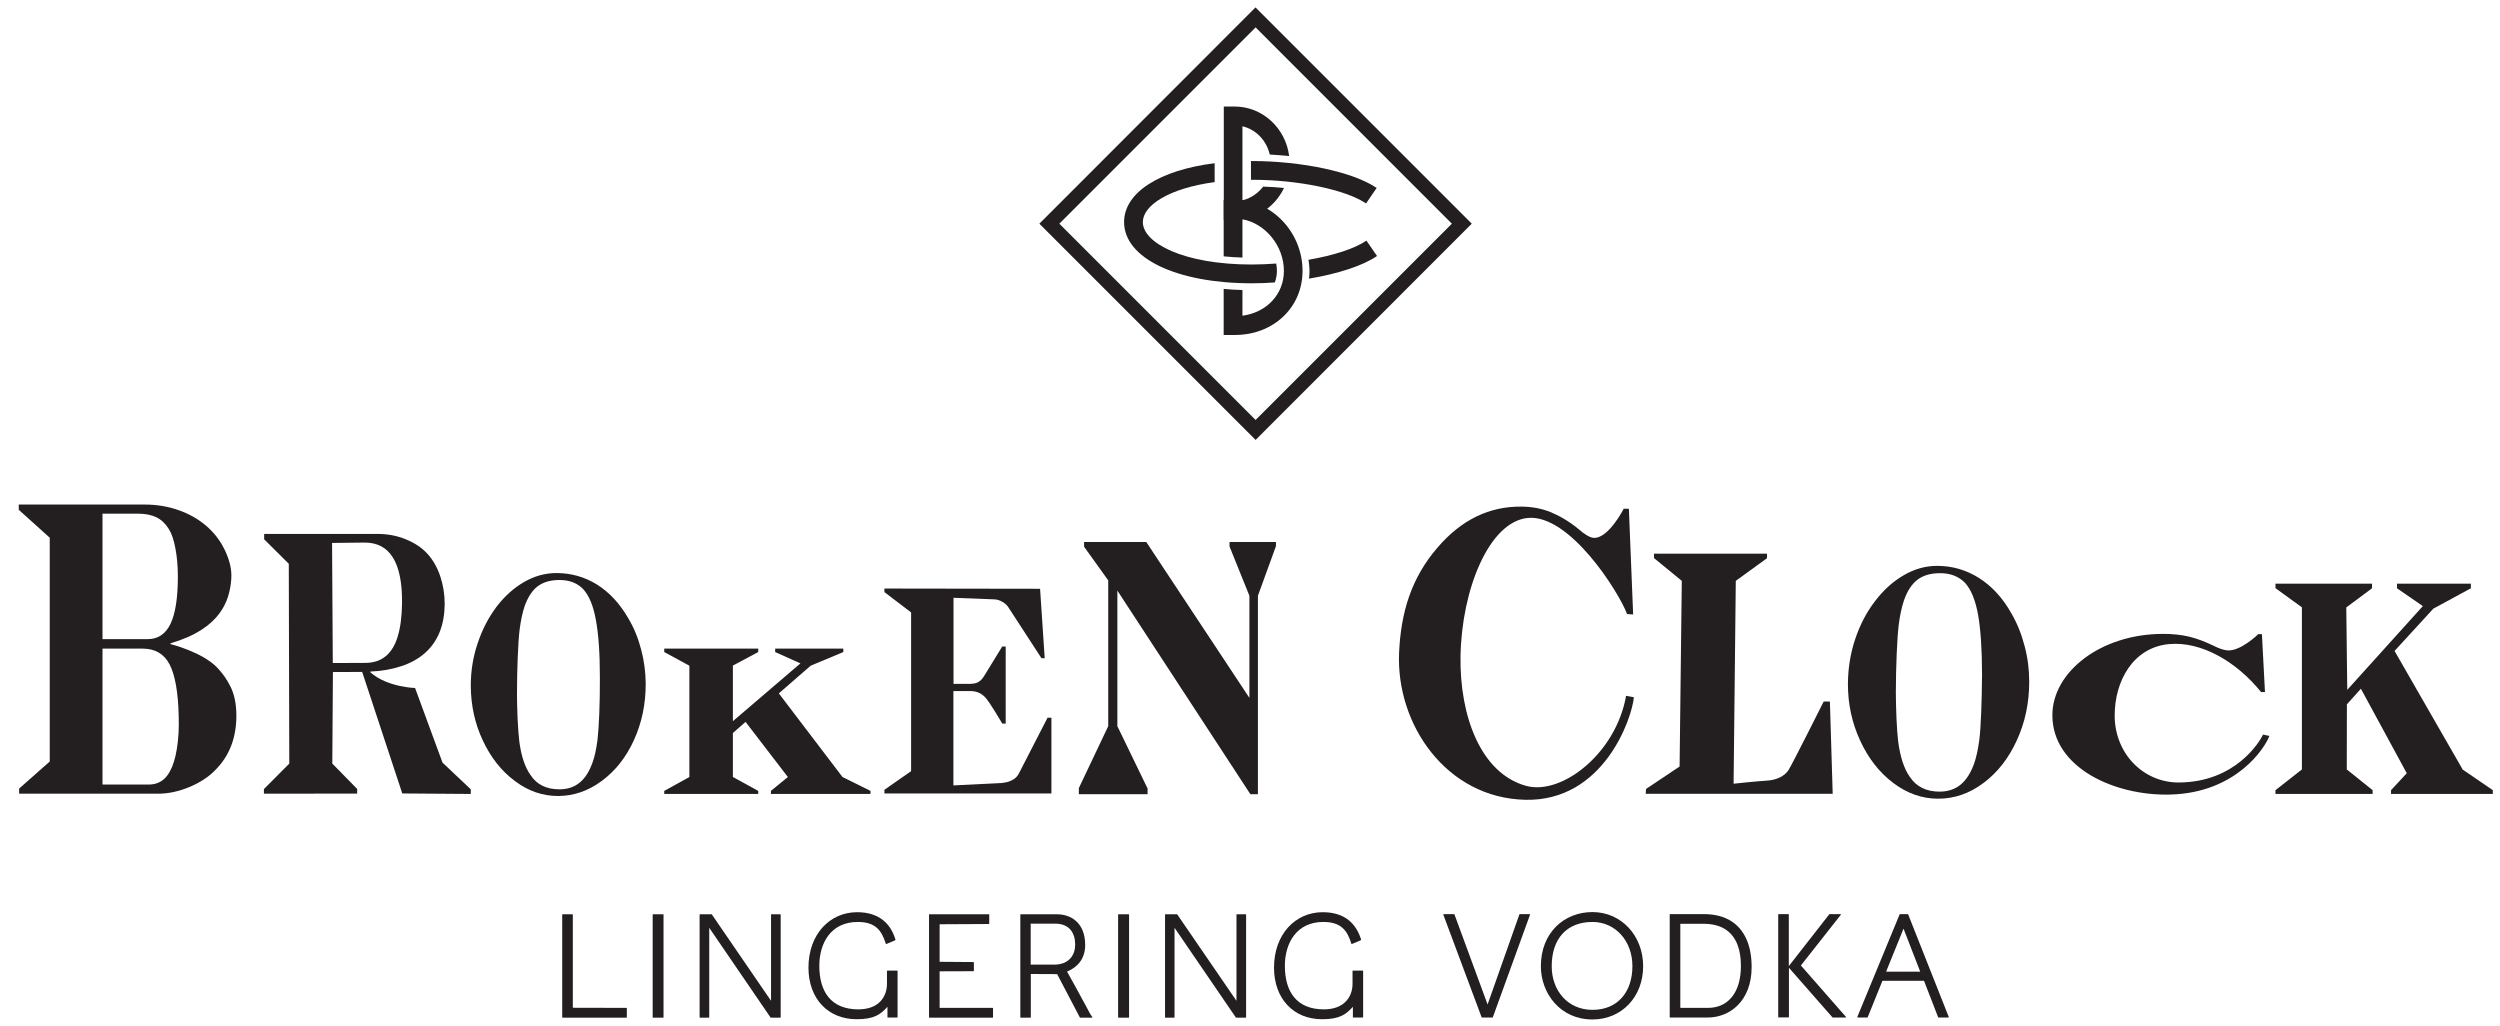 <svg width="190" height="78" viewBox="0 0 190 78" fill="none" xmlns="http://www.w3.org/2000/svg">
<g clip-path="url(#clip0_1083_4970)">
<path d="M95.426 33.435L78.991 17L95.417 0.564L111.853 17L95.426 33.435ZM80.51 17L95.426 31.916L110.342 17L95.426 2.083L80.51 17Z" fill="#231F20"/>
<path d="M103.82 15.462L104.626 14.285C102.856 13.071 98.938 12.238 95.12 12.238C95.102 12.238 95.083 12.238 95.074 12.238V13.664C95.093 13.664 95.102 13.664 95.12 13.664C98.623 13.655 102.282 14.415 103.82 15.462Z" fill="#231F20"/>
<path d="M94.426 15.221V9.597C95.454 9.838 96.26 10.681 96.501 11.746C96.992 11.774 97.483 11.811 97.974 11.858C97.715 9.745 95.954 8.096 93.833 8.096H93.008V16.703H93.833C95.482 16.703 96.909 15.712 97.585 14.285C97.057 14.229 96.529 14.202 96.001 14.183C95.593 14.702 95.046 15.082 94.426 15.221Z" fill="#231F20"/>
<path d="M93.851 15.184H92.999V19.483C93.444 19.529 93.925 19.557 94.426 19.575V16.666C96.158 16.981 97.576 18.677 97.576 20.594C97.576 22.373 96.251 23.754 94.426 23.994V22.04C93.935 22.03 93.462 22.003 92.999 21.956V25.458H93.851C96.788 25.458 98.993 23.364 98.993 20.594C99.002 17.657 96.64 15.184 93.851 15.184Z" fill="#231F20"/>
<path d="M95.12 20.103C89.942 20.103 86.856 18.463 86.856 16.879C86.856 15.61 88.848 14.304 92.313 13.84V12.404C88.153 12.923 85.43 14.619 85.43 16.879C85.43 19.612 89.413 21.53 95.111 21.53C95.704 21.53 96.306 21.512 96.89 21.465C96.983 21.187 97.047 20.9 97.047 20.585C97.047 20.4 97.02 20.214 96.992 20.029C96.38 20.076 95.75 20.103 95.12 20.103ZM104.654 19.455L103.848 18.287C102.958 18.899 101.337 19.418 99.447 19.742C99.484 20.02 99.521 20.307 99.521 20.594C99.521 20.789 99.512 20.983 99.484 21.178C101.68 20.807 103.57 20.205 104.654 19.455Z" fill="#231F20"/>
<path d="M50.483 49.296H57.626V49.556L55.699 50.584V54.809L60.832 50.417L58.914 49.556V49.296H64.093V49.556L61.61 50.593L59.192 52.697L64.028 59.052L66.159 60.108V60.34H58.59V60.108L59.877 59.052L56.663 54.864L55.699 55.708V59.052L57.626 60.108V60.34H50.483V60.108L52.392 59.052V50.593L50.483 49.556V49.296Z" fill="#231F20"/>
<path d="M42.284 43.552C43.396 43.552 44.424 43.84 45.369 44.423C46.314 45.016 47.102 45.868 47.75 46.989C48.176 47.703 48.501 48.49 48.723 49.352C48.954 50.204 49.066 51.075 49.075 51.965C49.075 53.512 48.778 54.929 48.185 56.236C47.593 57.542 46.777 58.58 45.749 59.339C44.721 60.108 43.618 60.488 42.423 60.497C41.246 60.497 40.153 60.127 39.134 59.358C38.105 58.598 37.299 57.57 36.697 56.282C36.086 54.994 35.789 53.605 35.78 52.122C35.78 51.01 35.947 49.936 36.299 48.898C36.642 47.86 37.123 46.934 37.726 46.128C38.337 45.322 39.041 44.692 39.819 44.238C40.607 43.784 41.431 43.552 42.284 43.552ZM42.516 44.08C41.83 44.08 41.274 44.247 40.857 44.562C40.44 44.886 40.116 45.387 39.866 46.081C39.699 46.6 39.579 47.175 39.495 47.814C39.43 48.342 39.384 49.056 39.347 49.954C39.31 50.853 39.291 51.798 39.291 52.789C39.291 53.327 39.31 53.938 39.338 54.633C39.375 55.318 39.412 55.893 39.467 56.347C39.616 57.477 39.903 58.33 40.329 58.913C40.801 59.636 41.533 59.988 42.516 59.988C43.127 59.988 43.646 59.821 44.053 59.478C44.47 59.145 44.795 58.626 45.035 57.94C45.193 57.514 45.313 56.958 45.406 56.263C45.462 55.791 45.508 55.124 45.545 54.253C45.582 53.382 45.591 52.465 45.591 51.492C45.591 49.648 45.489 48.194 45.286 47.11C45.091 46.026 44.767 45.257 44.322 44.775C43.877 44.312 43.275 44.08 42.516 44.08Z" fill="#231F20"/>
<path d="M147.216 43.006C148.374 43.006 149.43 43.311 150.412 43.932C151.385 44.553 152.21 45.442 152.867 46.619C153.303 47.369 153.636 48.194 153.868 49.093C154.109 49.982 154.22 50.899 154.22 51.816C154.22 53.428 153.905 54.911 153.275 56.273C152.654 57.635 151.811 58.709 150.746 59.506C149.69 60.303 148.531 60.701 147.299 60.701C146.086 60.701 144.946 60.303 143.89 59.506C142.834 58.709 141.991 57.635 141.37 56.282C140.749 54.939 140.434 53.493 140.443 51.946C140.453 50.788 140.629 49.667 140.99 48.583C141.351 47.499 141.852 46.535 142.491 45.702C143.13 44.859 143.853 44.201 144.668 43.728C145.483 43.246 146.336 43.006 147.216 43.006ZM147.447 43.562C146.734 43.562 146.16 43.728 145.724 44.062C145.289 44.395 144.946 44.923 144.696 45.646C144.52 46.183 144.39 46.786 144.307 47.453C144.242 47.999 144.186 48.75 144.149 49.685C144.112 50.621 144.084 51.603 144.084 52.641C144.084 53.206 144.103 53.845 144.131 54.559C144.159 55.272 144.205 55.865 144.26 56.347C144.418 57.523 144.705 58.422 145.141 59.034C145.632 59.784 146.391 60.164 147.401 60.164C148.04 60.164 148.569 59.988 149.004 59.636C149.43 59.284 149.773 58.756 150.032 58.033C150.19 57.597 150.32 57.005 150.421 56.282C150.486 55.791 150.533 55.096 150.57 54.188C150.607 53.28 150.625 52.317 150.635 51.307C150.635 49.389 150.533 47.87 150.338 46.739C150.134 45.609 149.801 44.803 149.347 44.303C148.874 43.812 148.244 43.562 147.447 43.562Z" fill="#231F20"/>
<path d="M1.417 38.346H10.997C11.905 38.346 12.757 38.484 13.572 38.772C14.369 39.05 15.073 39.448 15.676 39.967C16.268 40.476 16.741 41.088 17.075 41.783C17.408 42.477 17.64 43.228 17.575 44.025C17.454 45.637 16.787 47.777 12.961 48.889V48.954C12.961 48.954 15.379 49.547 16.519 50.751C16.917 51.168 17.232 51.622 17.482 52.113C17.806 52.724 17.964 53.484 17.964 54.392C17.964 56.078 17.436 57.449 16.37 58.515C15.861 59.052 15.184 59.487 14.379 59.821C13.563 60.155 12.776 60.321 12.016 60.321H1.454V59.932L3.78 57.876V40.865L1.426 38.744V38.346H1.417ZM7.791 39.04V48.574H11.21C12.007 48.574 12.59 48.185 12.961 47.406C13.332 46.628 13.517 45.433 13.517 43.812C13.517 43.033 13.452 42.32 13.332 41.681C13.211 41.032 13.044 40.541 12.831 40.208C12.581 39.8 12.266 39.504 11.896 39.318C11.516 39.133 11.053 39.04 10.497 39.04H7.791ZM7.791 49.296V59.627H11.303C12.007 59.627 12.544 59.302 12.896 58.654C13.146 58.209 13.332 57.625 13.443 56.893C13.563 56.161 13.61 55.355 13.582 54.475C13.545 52.613 13.304 51.288 12.887 50.492C12.47 49.695 11.784 49.296 10.858 49.296H7.791Z" fill="#231F20"/>
<path d="M20.076 40.578H28.702C29.443 40.578 30.166 40.708 30.86 40.995C31.555 41.282 32.102 41.653 32.51 42.116C32.926 42.579 33.242 43.145 33.464 43.812C33.686 44.479 33.797 45.183 33.797 45.915C33.788 46.693 33.668 47.397 33.417 48.027C33.167 48.657 32.797 49.185 32.306 49.621C31.815 50.056 31.212 50.399 30.49 50.63C29.767 50.871 29.035 51.001 28.146 51.038V51.094C29.424 52.233 31.546 52.289 31.546 52.289L33.631 57.959L35.78 59.988V60.34L30.573 60.303L27.525 51.066L25.302 51.075L25.255 58.033L27.145 59.96V60.312L20.058 60.321V59.969L21.985 58.033L21.948 42.848L20.076 40.986V40.578ZM25.237 41.264L25.292 50.39L27.757 50.38C28.378 50.38 28.896 50.214 29.304 49.88C29.712 49.547 30.027 49.046 30.23 48.361C30.434 47.684 30.545 46.832 30.555 45.813C30.582 42.755 29.628 41.227 27.71 41.236L25.237 41.264Z" fill="#231F20"/>
<path d="M67.215 44.729L79.046 44.747L79.398 50.028L79.148 50.019C79.148 50.019 76.721 46.276 76.6 46.1C76.424 45.85 75.989 45.572 75.609 45.553C75.174 45.526 72.468 45.433 72.468 45.433V51.974H73.737C74.117 51.955 74.469 51.918 74.803 51.362C75.136 50.816 76.165 49.139 76.165 49.139H76.433V54.994H76.174C76.174 54.994 75.266 53.438 74.905 53.03C74.645 52.743 74.312 52.53 73.756 52.52H72.459V59.691L76.165 59.506C76.517 59.469 77.147 59.33 77.416 58.821C77.638 58.404 79.611 54.55 79.611 54.55H79.908V60.303H67.215V60.025L69.244 58.607V46.545L67.215 44.998V44.729Z" fill="#231F20"/>
<path d="M123.582 52.882L124.175 52.993C124.036 54.568 121.895 60.914 115.929 60.785C109.944 60.655 106.081 55.078 106.331 49.584C106.47 46.591 107.229 43.951 109.258 41.607C111.074 39.494 113.205 38.466 115.66 38.503C116.457 38.512 117.17 38.651 117.819 38.911C118.458 39.17 119.246 39.605 119.978 40.217C120.469 40.652 120.839 40.847 121.099 40.875C122.229 40.977 123.406 38.66 123.406 38.66L123.795 38.67L124.119 46.702L123.656 46.665C123.035 44.998 119.292 39.059 116.114 39.364C113.159 39.652 111.084 44.821 111 49.871C110.926 54.401 112.529 58.783 115.994 59.728C118.69 60.46 122.813 57.264 123.582 52.882Z" fill="#231F20"/>
<path d="M125.703 42.079H134.292V42.422L131.92 44.145L131.753 59.562C131.753 59.562 133.55 59.367 134.255 59.33C135.061 59.293 135.654 58.95 135.922 58.533C136.209 58.089 138.6 53.317 138.6 53.317H139.072L139.285 60.331H125.073L125.101 59.96L127.649 58.255L127.816 44.145L125.703 42.413V42.079Z" fill="#231F20"/>
<path d="M171.99 55.828L172.471 55.93C172.175 56.773 170.007 60.247 164.958 60.386C160.733 60.507 155.98 58.357 155.98 54.355C155.98 51.075 159.649 48.175 164.393 48.175C165.106 48.175 165.755 48.24 166.347 48.379C166.931 48.518 167.561 48.75 168.228 49.074C168.673 49.306 169.016 49.398 169.247 49.426C170.266 49.537 171.628 48.194 171.628 48.194H171.906L172.138 52.595H171.841C169.97 50.278 167.292 48.722 164.837 48.953C162.086 49.213 160.715 51.798 160.715 54.373C160.715 57.273 162.892 59.469 165.569 59.469C169.914 59.46 171.767 56.328 171.99 55.828Z" fill="#231F20"/>
<path d="M172.916 44.358H180.272V44.71L178.318 46.165L178.392 52.428L184.136 46.063L182.172 44.71V44.358H187.786V44.71L184.933 46.258L181.986 49.472L187.165 58.487L189.454 60.053V60.34H181.718V60.053L182.913 58.765L179.429 52.344L178.364 53.53L178.355 58.478L180.319 60.053V60.34H172.935V60.053L174.945 58.478V46.156L172.935 44.701V44.358H172.916Z" fill="#231F20"/>
<path d="M96.973 41.505V41.19H93.444V41.532L94.954 45.275V53.039L87.116 41.19H82.391V41.551L84.225 44.108V55.189L81.992 59.895V60.358H87.218V59.932L84.92 55.189V44.886L95.028 60.358H95.602V45.275L96.973 41.505Z" fill="#231F20"/>
<path d="M47.611 76.599C47.63 76.599 47.639 76.609 47.639 76.636V77.313C47.639 77.331 47.63 77.341 47.611 77.341H42.766C42.747 77.341 42.728 77.331 42.728 77.313V69.521C42.728 69.503 42.738 69.484 42.766 69.484H43.498C43.516 69.484 43.535 69.493 43.535 69.521V76.59L47.611 76.599Z" fill="#231F20"/>
<path d="M49.603 77.313V69.521C49.603 69.503 49.612 69.484 49.64 69.484H50.39C50.418 69.484 50.428 69.493 50.428 69.521V77.313C50.428 77.331 50.418 77.341 50.39 77.341H49.64C49.612 77.341 49.603 77.331 49.603 77.313Z" fill="#231F20"/>
<path d="M53.17 77.313V69.521C53.17 69.503 53.179 69.484 53.207 69.484H54.069C54.078 69.484 54.096 69.493 54.096 69.493L58.599 76.062V69.521C58.599 69.503 58.608 69.484 58.636 69.484H59.294C59.312 69.484 59.331 69.493 59.331 69.521V77.313C59.331 77.331 59.322 77.341 59.294 77.341H58.59L58.562 77.331L53.902 70.513V77.313C53.902 77.331 53.892 77.341 53.874 77.341H53.216C53.179 77.341 53.17 77.331 53.17 77.313Z" fill="#231F20"/>
<path d="M61.443 73.542C61.443 70.994 63.074 69.327 65.14 69.327C66.826 69.327 67.697 70.207 68.058 71.421C68.058 71.43 68.049 71.439 68.04 71.457L67.363 71.745C67.345 71.754 67.326 71.745 67.317 71.708C67.002 70.707 66.53 70.068 65.186 70.068C63.139 70.068 62.268 71.689 62.268 73.403C62.268 75.358 63.148 76.711 65.233 76.711C66.845 76.711 67.41 75.692 67.41 74.774V73.802C67.41 73.783 67.419 73.764 67.447 73.764H68.179C68.207 73.764 68.216 73.774 68.216 73.802V77.304C68.216 77.322 68.207 77.331 68.179 77.331H67.484C67.456 77.331 67.447 77.322 67.447 77.304V76.516C66.937 77.081 66.455 77.461 65.121 77.461C62.926 77.47 61.443 75.886 61.443 73.542Z" fill="#231F20"/>
<path d="M75.433 76.599C75.461 76.599 75.47 76.609 75.47 76.636V77.313C75.47 77.331 75.461 77.341 75.433 77.341H70.643C70.615 77.341 70.606 77.331 70.606 77.313V69.521C70.606 69.503 70.615 69.484 70.643 69.484H75.146C75.174 69.484 75.183 69.493 75.183 69.521V70.188C75.183 70.207 75.174 70.225 75.146 70.225L71.412 70.244V73.097L73.978 73.116C74.006 73.116 74.015 73.125 74.015 73.153V73.774C74.015 73.792 74.006 73.811 73.978 73.811L71.412 73.82V76.599H75.433Z" fill="#231F20"/>
<path d="M78.342 77.313C78.342 77.331 78.333 77.341 78.305 77.341H77.582C77.564 77.341 77.545 77.331 77.545 77.313V69.521C77.545 69.503 77.555 69.484 77.582 69.484H80.315C81.362 69.484 82.474 70.096 82.474 71.828C82.474 72.884 81.863 73.533 81.094 73.838C81.242 74.107 82.103 75.636 82.585 76.553C82.752 76.877 82.891 77.146 83.011 77.285C83.049 77.313 83.021 77.341 82.984 77.341H82.103C82.094 77.341 82.085 77.331 82.067 77.322L80.343 74.033L78.342 74.024V77.313ZM80.195 70.198H78.333V73.311H80.121C81.288 73.311 81.714 72.532 81.714 71.791C81.714 70.957 81.316 70.198 80.195 70.198Z" fill="#231F20"/>
<path d="M84.976 77.313V69.521C84.976 69.503 84.985 69.484 85.013 69.484H85.772C85.791 69.484 85.809 69.493 85.809 69.521V77.313C85.809 77.331 85.8 77.341 85.772 77.341H85.013C84.994 77.341 84.976 77.331 84.976 77.313Z" fill="#231F20"/>
<path d="M88.543 77.313V69.521C88.543 69.503 88.552 69.484 88.579 69.484H89.441C89.45 69.484 89.469 69.493 89.469 69.493L93.972 76.062V69.521C93.972 69.503 93.981 69.484 94.009 69.484H94.666C94.685 69.484 94.704 69.493 94.704 69.521V77.313C94.704 77.331 94.694 77.341 94.666 77.341H93.953L93.925 77.331L89.265 70.513V77.313C89.265 77.331 89.256 77.341 89.228 77.341H88.57C88.552 77.341 88.543 77.331 88.543 77.313Z" fill="#231F20"/>
<path d="M96.825 73.542C96.825 70.994 98.456 69.327 100.522 69.327C102.217 69.327 103.079 70.207 103.449 71.421C103.449 71.43 103.44 71.439 103.422 71.457L102.745 71.745C102.727 71.754 102.717 71.745 102.699 71.708C102.393 70.707 101.911 70.068 100.568 70.068C98.53 70.068 97.65 71.689 97.65 73.403C97.65 75.358 98.53 76.711 100.614 76.711C102.226 76.711 102.792 75.692 102.792 74.774V73.802C102.792 73.783 102.81 73.764 102.829 73.764H103.561C103.588 73.764 103.598 73.774 103.598 73.802V77.304C103.598 77.322 103.588 77.331 103.561 77.331H102.856C102.838 77.331 102.819 77.322 102.819 77.304V76.516C102.31 77.081 101.828 77.461 100.494 77.461C98.298 77.47 96.825 75.886 96.825 73.542Z" fill="#231F20"/>
<path d="M112.603 77.313L109.694 69.521C109.685 69.503 109.703 69.475 109.731 69.475H110.509C110.518 69.475 110.537 69.484 110.537 69.493L113.057 76.34L115.475 69.493C115.475 69.484 115.503 69.475 115.512 69.475H116.244C116.281 69.475 116.29 69.493 116.281 69.521L113.455 77.313C113.446 77.322 113.437 77.331 113.427 77.331H112.64C112.621 77.331 112.612 77.322 112.603 77.313Z" fill="#231F20"/>
<path d="M117.106 73.431C117.106 70.883 118.875 69.317 121.025 69.317C123.239 69.317 124.879 71.133 124.879 73.431C124.879 75.747 123.267 77.48 121.025 77.48C118.569 77.48 117.106 75.488 117.106 73.431ZM117.93 73.431C117.93 75.284 119.144 76.748 121.034 76.748C122.97 76.748 124.063 75.358 124.063 73.431C124.063 71.467 122.729 70.068 121.034 70.068C119.07 70.068 117.93 71.346 117.93 73.431Z" fill="#231F20"/>
<path d="M129.789 77.331H126.935C126.917 77.331 126.898 77.322 126.898 77.303V69.512C126.898 69.493 126.908 69.475 126.935 69.475H129.539C130.243 69.475 130.993 69.623 131.614 70.031C132.494 70.614 133.124 71.708 133.124 73.496C133.124 76.099 131.447 77.331 129.789 77.331ZM131.216 70.689C130.78 70.374 130.187 70.207 129.465 70.207H127.704V76.599H129.808C131.253 76.599 132.309 75.534 132.309 73.412C132.309 72.208 131.994 71.254 131.216 70.689Z" fill="#231F20"/>
<path d="M135.144 77.303V69.512C135.144 69.493 135.153 69.475 135.181 69.475H135.913C135.941 69.475 135.95 69.484 135.95 69.512V73.422L139.026 69.484L139.054 69.475H139.878C139.906 69.475 139.925 69.493 139.897 69.53L136.867 73.375L140.286 77.276C140.323 77.303 140.295 77.331 140.267 77.331H139.295L139.267 77.322L135.959 73.551V77.294C135.959 77.313 135.95 77.322 135.922 77.322H135.19C135.163 77.331 135.144 77.322 135.144 77.303Z" fill="#231F20"/>
<path d="M141.944 77.313C141.944 77.322 141.916 77.331 141.907 77.331H141.194C141.157 77.331 141.148 77.313 141.157 77.285L144.372 69.493C144.381 69.484 144.39 69.475 144.399 69.475H144.983C144.992 69.475 145.002 69.484 145.02 69.493L148.105 77.285C148.115 77.303 148.096 77.331 148.078 77.331H147.336C147.327 77.331 147.299 77.322 147.299 77.313L146.225 74.543H143.065L141.944 77.313ZM144.668 70.577L143.343 73.848H145.937L144.668 70.577Z" fill="#231F20"/>
</g>
<defs>
<clipPath id="clip0_1083_4970">
<rect width="189" height="77.824" fill="white" transform="translate(0.5 0.147)"/>
</clipPath>
</defs>
</svg>
